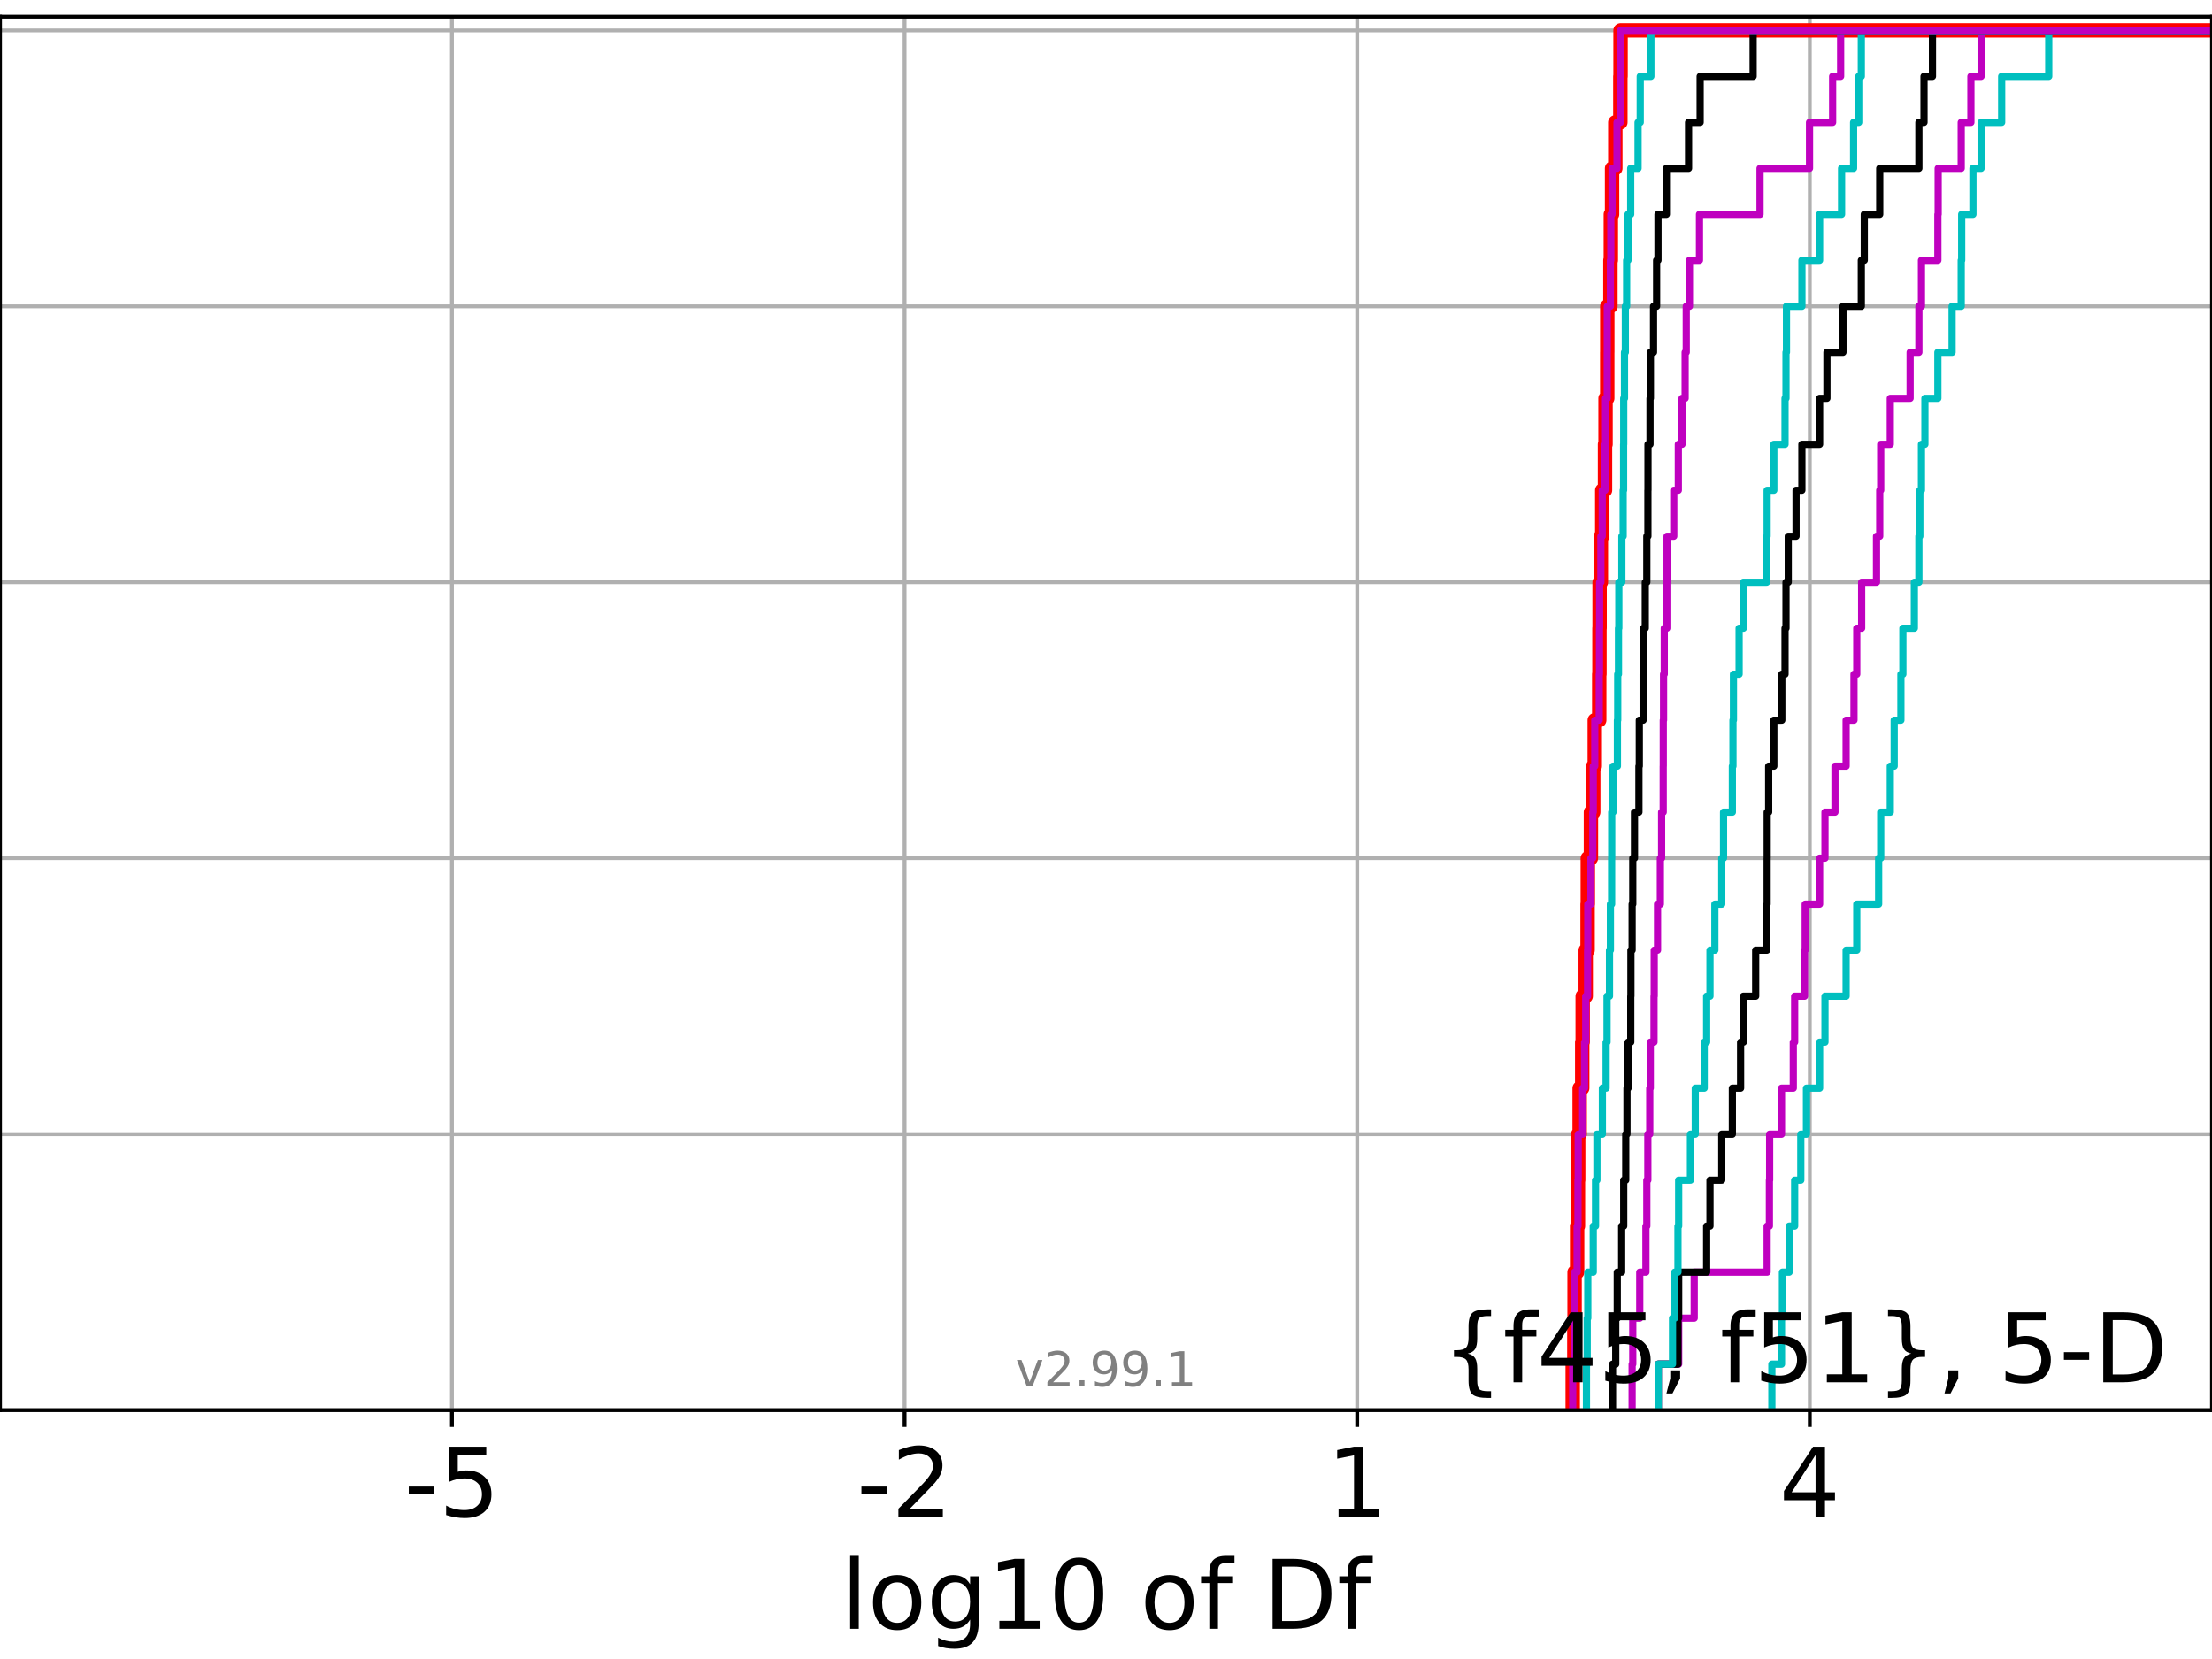 <?xml version="1.0" encoding="utf-8" standalone="no"?>
<!DOCTYPE svg PUBLIC "-//W3C//DTD SVG 1.1//EN"
  "http://www.w3.org/Graphics/SVG/1.1/DTD/svg11.dtd">
<!-- Created with matplotlib (https://matplotlib.org/) -->
<svg height="345.6pt" version="1.1" viewBox="0 0 460.8 345.6" width="460.8pt" xmlns="http://www.w3.org/2000/svg" xmlns:xlink="http://www.w3.org/1999/xlink">
 <defs>
  <style type="text/css">*{stroke-linecap:butt;stroke-linejoin:round;}</style>
 </defs>
 <g id="figure_1">
  <g id="patch_1">
   <path d="M 0 345.6 
L 460.8 345.6 
L 460.8 0 
L 0 0 
z
" style="fill:#ffffff;"/>
  </g>
  <g id="axes_1">
   <g id="patch_2">
    <path d="M 0 293.76 
L 460.8 293.76 
L 460.8 3.456 
L 0 3.456 
z
" style="fill:#ffffff;"/>
   </g>
   <g id="matplotlib.axis_1">
    <g id="xtick_1">
     <g id="line2d_1">
      <path clip-path="url(#pef96434044)" d="M 94.152 293.76 
L 94.152 3.456 
" style="fill:none;stroke:#b0b0b0;stroke-linecap:square;stroke-width:0.8;"/>
     </g>
     <g id="line2d_2">
      <defs>
       <path d="M 0 0 
L 0 3.5 
" id="m32bf2d831a" style="stroke:#000000;stroke-width:0.8;"/>
      </defs>
      <g>
       <use style="stroke:#000000;stroke-width:0.8;" x="94.152" xlink:href="#m32bf2d831a" y="293.76"/>
      </g>
     </g>
     <g id="text_1">
      <!-- -5 -->
      <g transform="translate(84.182 315.957)scale(0.2 -0.2)">
       <defs>
        <path d="M 4.891 31.391 
L 31.203 31.391 
L 31.203 23.391 
L 4.891 23.391 
z
" id="DejaVuSans-45"/>
        <path d="M 10.797 72.906 
L 49.516 72.906 
L 49.516 64.594 
L 19.828 64.594 
L 19.828 46.734 
Q 21.969 47.469 24.109 47.828 
Q 26.266 48.188 28.422 48.188 
Q 40.625 48.188 47.75 41.5 
Q 54.891 34.812 54.891 23.391 
Q 54.891 11.625 47.562 5.094 
Q 40.234 -1.422 26.906 -1.422 
Q 22.312 -1.422 17.547 -0.641 
Q 12.797 0.141 7.719 1.703 
L 7.719 11.625 
Q 12.109 9.234 16.797 8.062 
Q 21.484 6.891 26.703 6.891 
Q 35.156 6.891 40.078 11.328 
Q 45.016 15.766 45.016 23.391 
Q 45.016 31 40.078 35.438 
Q 35.156 39.891 26.703 39.891 
Q 22.75 39.891 18.812 39.016 
Q 14.891 38.141 10.797 36.281 
z
" id="DejaVuSans-53"/>
       </defs>
       <use xlink:href="#DejaVuSans-45"/>
       <use x="36.084" xlink:href="#DejaVuSans-53"/>
      </g>
     </g>
    </g>
    <g id="xtick_2">
     <g id="line2d_3">
      <path clip-path="url(#pef96434044)" d="M 188.44 293.76 
L 188.44 3.456 
" style="fill:none;stroke:#b0b0b0;stroke-linecap:square;stroke-width:0.8;"/>
     </g>
     <g id="line2d_4">
      <g>
       <use style="stroke:#000000;stroke-width:0.8;" x="188.44" xlink:href="#m32bf2d831a" y="293.76"/>
      </g>
     </g>
     <g id="text_2">
      <!-- -2 -->
      <g transform="translate(178.47 315.957)scale(0.2 -0.2)">
       <defs>
        <path d="M 19.188 8.297 
L 53.609 8.297 
L 53.609 0 
L 7.328 0 
L 7.328 8.297 
Q 12.938 14.109 22.625 23.891 
Q 32.328 33.688 34.812 36.531 
Q 39.547 41.844 41.422 45.531 
Q 43.312 49.219 43.312 52.781 
Q 43.312 58.594 39.234 62.25 
Q 35.156 65.922 28.609 65.922 
Q 23.969 65.922 18.812 64.312 
Q 13.672 62.703 7.812 59.422 
L 7.812 69.391 
Q 13.766 71.781 18.938 73 
Q 24.125 74.219 28.422 74.219 
Q 39.75 74.219 46.484 68.547 
Q 53.219 62.891 53.219 53.422 
Q 53.219 48.922 51.531 44.891 
Q 49.859 40.875 45.406 35.406 
Q 44.188 33.984 37.641 27.219 
Q 31.109 20.453 19.188 8.297 
z
" id="DejaVuSans-50"/>
       </defs>
       <use xlink:href="#DejaVuSans-45"/>
       <use x="36.084" xlink:href="#DejaVuSans-50"/>
      </g>
     </g>
    </g>
    <g id="xtick_3">
     <g id="line2d_5">
      <path clip-path="url(#pef96434044)" d="M 282.728 293.76 
L 282.728 3.456 
" style="fill:none;stroke:#b0b0b0;stroke-linecap:square;stroke-width:0.8;"/>
     </g>
     <g id="line2d_6">
      <g>
       <use style="stroke:#000000;stroke-width:0.8;" x="282.728" xlink:href="#m32bf2d831a" y="293.76"/>
      </g>
     </g>
     <g id="text_3">
      <!-- 1 -->
      <g transform="translate(276.366 315.957)scale(0.2 -0.2)">
       <defs>
        <path d="M 12.406 8.297 
L 28.516 8.297 
L 28.516 63.922 
L 10.984 60.406 
L 10.984 69.391 
L 28.422 72.906 
L 38.281 72.906 
L 38.281 8.297 
L 54.391 8.297 
L 54.391 0 
L 12.406 0 
z
" id="DejaVuSans-49"/>
       </defs>
       <use xlink:href="#DejaVuSans-49"/>
      </g>
     </g>
    </g>
    <g id="xtick_4">
     <g id="line2d_7">
      <path clip-path="url(#pef96434044)" d="M 377.016 293.76 
L 377.016 3.456 
" style="fill:none;stroke:#b0b0b0;stroke-linecap:square;stroke-width:0.8;"/>
     </g>
     <g id="line2d_8">
      <g>
       <use style="stroke:#000000;stroke-width:0.8;" x="377.016" xlink:href="#m32bf2d831a" y="293.76"/>
      </g>
     </g>
     <g id="text_4">
      <!-- 4 -->
      <g transform="translate(370.654 315.957)scale(0.2 -0.2)">
       <defs>
        <path d="M 37.797 64.312 
L 12.891 25.391 
L 37.797 25.391 
z
M 35.203 72.906 
L 47.609 72.906 
L 47.609 25.391 
L 58.016 25.391 
L 58.016 17.188 
L 47.609 17.188 
L 47.609 0 
L 37.797 0 
L 37.797 17.188 
L 4.891 17.188 
L 4.891 26.703 
z
" id="DejaVuSans-52"/>
       </defs>
       <use xlink:href="#DejaVuSans-52"/>
      </g>
     </g>
    </g>
    <g id="text_5">
     <!-- log10 of Df -->
     <g transform="translate(175.214 339.313)scale(0.2 -0.2)">
      <defs>
       <path d="M 9.422 75.984 
L 18.406 75.984 
L 18.406 0 
L 9.422 0 
z
" id="DejaVuSans-108"/>
       <path d="M 30.609 48.391 
Q 23.391 48.391 19.188 42.75 
Q 14.984 37.109 14.984 27.297 
Q 14.984 17.484 19.156 11.844 
Q 23.344 6.203 30.609 6.203 
Q 37.797 6.203 41.984 11.859 
Q 46.188 17.531 46.188 27.297 
Q 46.188 37.016 41.984 42.703 
Q 37.797 48.391 30.609 48.391 
z
M 30.609 56 
Q 42.328 56 49.016 48.375 
Q 55.719 40.766 55.719 27.297 
Q 55.719 13.875 49.016 6.219 
Q 42.328 -1.422 30.609 -1.422 
Q 18.844 -1.422 12.172 6.219 
Q 5.516 13.875 5.516 27.297 
Q 5.516 40.766 12.172 48.375 
Q 18.844 56 30.609 56 
z
" id="DejaVuSans-111"/>
       <path d="M 45.406 27.984 
Q 45.406 37.75 41.375 43.109 
Q 37.359 48.484 30.078 48.484 
Q 22.859 48.484 18.828 43.109 
Q 14.797 37.75 14.797 27.984 
Q 14.797 18.266 18.828 12.891 
Q 22.859 7.516 30.078 7.516 
Q 37.359 7.516 41.375 12.891 
Q 45.406 18.266 45.406 27.984 
z
M 54.391 6.781 
Q 54.391 -7.172 48.188 -13.984 
Q 42 -20.797 29.203 -20.797 
Q 24.469 -20.797 20.266 -20.094 
Q 16.062 -19.391 12.109 -17.922 
L 12.109 -9.188 
Q 16.062 -11.328 19.922 -12.344 
Q 23.781 -13.375 27.781 -13.375 
Q 36.625 -13.375 41.016 -8.766 
Q 45.406 -4.156 45.406 5.172 
L 45.406 9.625 
Q 42.625 4.781 38.281 2.391 
Q 33.938 0 27.875 0 
Q 17.828 0 11.672 7.656 
Q 5.516 15.328 5.516 27.984 
Q 5.516 40.672 11.672 48.328 
Q 17.828 56 27.875 56 
Q 33.938 56 38.281 53.609 
Q 42.625 51.219 45.406 46.391 
L 45.406 54.688 
L 54.391 54.688 
z
" id="DejaVuSans-103"/>
       <path d="M 31.781 66.406 
Q 24.172 66.406 20.328 58.906 
Q 16.5 51.422 16.5 36.375 
Q 16.5 21.391 20.328 13.891 
Q 24.172 6.391 31.781 6.391 
Q 39.453 6.391 43.281 13.891 
Q 47.125 21.391 47.125 36.375 
Q 47.125 51.422 43.281 58.906 
Q 39.453 66.406 31.781 66.406 
z
M 31.781 74.219 
Q 44.047 74.219 50.516 64.516 
Q 56.984 54.828 56.984 36.375 
Q 56.984 17.969 50.516 8.266 
Q 44.047 -1.422 31.781 -1.422 
Q 19.531 -1.422 13.062 8.266 
Q 6.594 17.969 6.594 36.375 
Q 6.594 54.828 13.062 64.516 
Q 19.531 74.219 31.781 74.219 
z
" id="DejaVuSans-48"/>
       <path id="DejaVuSans-32"/>
       <path d="M 37.109 75.984 
L 37.109 68.5 
L 28.516 68.5 
Q 23.688 68.5 21.797 66.547 
Q 19.922 64.594 19.922 59.516 
L 19.922 54.688 
L 34.719 54.688 
L 34.719 47.703 
L 19.922 47.703 
L 19.922 0 
L 10.891 0 
L 10.891 47.703 
L 2.297 47.703 
L 2.297 54.688 
L 10.891 54.688 
L 10.891 58.5 
Q 10.891 67.625 15.141 71.797 
Q 19.391 75.984 28.609 75.984 
z
" id="DejaVuSans-102"/>
       <path d="M 19.672 64.797 
L 19.672 8.109 
L 31.594 8.109 
Q 46.688 8.109 53.688 14.938 
Q 60.688 21.781 60.688 36.531 
Q 60.688 51.172 53.688 57.984 
Q 46.688 64.797 31.594 64.797 
z
M 9.812 72.906 
L 30.078 72.906 
Q 51.266 72.906 61.172 64.094 
Q 71.094 55.281 71.094 36.531 
Q 71.094 17.672 61.125 8.828 
Q 51.172 0 30.078 0 
L 9.812 0 
z
" id="DejaVuSans-68"/>
      </defs>
      <use xlink:href="#DejaVuSans-108"/>
      <use x="27.783" xlink:href="#DejaVuSans-111"/>
      <use x="88.965" xlink:href="#DejaVuSans-103"/>
      <use x="152.441" xlink:href="#DejaVuSans-49"/>
      <use x="216.064" xlink:href="#DejaVuSans-48"/>
      <use x="279.688" xlink:href="#DejaVuSans-32"/>
      <use x="311.475" xlink:href="#DejaVuSans-111"/>
      <use x="372.656" xlink:href="#DejaVuSans-102"/>
      <use x="407.861" xlink:href="#DejaVuSans-32"/>
      <use x="439.648" xlink:href="#DejaVuSans-68"/>
      <use x="516.65" xlink:href="#DejaVuSans-102"/>
     </g>
    </g>
   </g>
   <g id="matplotlib.axis_2">
    <g id="ytick_1">
     <g id="line2d_9">
      <path clip-path="url(#pef96434044)" d="M 0 293.76 
L 460.8 293.76 
" style="fill:none;stroke:#b0b0b0;stroke-linecap:square;stroke-width:0.8;"/>
     </g>
     <g id="line2d_10">
      <defs>
       <path d="M 0 0 
L -3.5 0 
" id="mfc3b64a589" style="stroke:#000000;stroke-width:0.8;"/>
      </defs>
      <g>
       <use style="stroke:#000000;stroke-width:0.8;" x="0" xlink:href="#mfc3b64a589" y="293.76"/>
      </g>
     </g>
    </g>
    <g id="ytick_2">
     <g id="line2d_11">
      <path clip-path="url(#pef96434044)" d="M 0 236.274 
L 460.8 236.274 
" style="fill:none;stroke:#b0b0b0;stroke-linecap:square;stroke-width:0.8;"/>
     </g>
     <g id="line2d_12">
      <g>
       <use style="stroke:#000000;stroke-width:0.8;" x="0" xlink:href="#mfc3b64a589" y="236.274"/>
      </g>
     </g>
    </g>
    <g id="ytick_3">
     <g id="line2d_13">
      <path clip-path="url(#pef96434044)" d="M 0 178.788 
L 460.8 178.788 
" style="fill:none;stroke:#b0b0b0;stroke-linecap:square;stroke-width:0.8;"/>
     </g>
     <g id="line2d_14">
      <g>
       <use style="stroke:#000000;stroke-width:0.8;" x="0" xlink:href="#mfc3b64a589" y="178.788"/>
      </g>
     </g>
    </g>
    <g id="ytick_4">
     <g id="line2d_15">
      <path clip-path="url(#pef96434044)" d="M 0 121.302 
L 460.8 121.302 
" style="fill:none;stroke:#b0b0b0;stroke-linecap:square;stroke-width:0.8;"/>
     </g>
     <g id="line2d_16">
      <g>
       <use style="stroke:#000000;stroke-width:0.8;" x="0" xlink:href="#mfc3b64a589" y="121.302"/>
      </g>
     </g>
    </g>
    <g id="ytick_5">
     <g id="line2d_17">
      <path clip-path="url(#pef96434044)" d="M 0 63.816 
L 460.8 63.816 
" style="fill:none;stroke:#b0b0b0;stroke-linecap:square;stroke-width:0.8;"/>
     </g>
     <g id="line2d_18">
      <g>
       <use style="stroke:#000000;stroke-width:0.8;" x="0" xlink:href="#mfc3b64a589" y="63.816"/>
      </g>
     </g>
    </g>
    <g id="ytick_6">
     <g id="line2d_19">
      <path clip-path="url(#pef96434044)" d="M 0 6.33 
L 460.8 6.33 
" style="fill:none;stroke:#b0b0b0;stroke-linecap:square;stroke-width:0.8;"/>
     </g>
     <g id="line2d_20">
      <g>
       <use style="stroke:#000000;stroke-width:0.8;" x="0" xlink:href="#mfc3b64a589" y="6.33"/>
      </g>
     </g>
    </g>
   </g>
   <g id="line2d_21">
    <path clip-path="url(#pef96434044)" d="M 327.624 293.76 
L 327.624 284.179 
L 327.965 284.179 
L 327.965 274.598 
L 328.013 274.598 
L 328.013 265.017 
L 328.544 265.017 
L 328.544 255.436 
L 328.717 255.436 
L 328.717 245.855 
L 328.767 245.855 
L 328.767 236.274 
L 329.07 236.274 
L 329.07 226.693 
L 329.604 226.693 
L 329.604 217.112 
L 329.701 217.112 
L 329.701 207.531 
L 330.332 207.531 
L 330.332 197.95 
L 330.723 197.95 
L 330.723 188.369 
L 330.766 188.369 
L 330.766 178.788 
L 331.418 178.788 
L 331.418 169.207 
L 331.903 169.207 
L 331.903 159.626 
L 332.219 159.626 
L 332.219 150.045 
L 333.148 150.045 
L 333.148 140.464 
L 333.195 140.464 
L 333.195 130.883 
L 333.224 130.883 
L 333.224 121.302 
L 333.494 121.302 
L 333.494 111.721 
L 333.777 111.721 
L 333.777 102.14 
L 334.353 102.14 
L 334.353 92.559 
L 334.464 92.559 
L 334.464 82.978 
L 334.818 82.978 
L 334.818 73.397 
L 334.826 73.397 
L 334.826 63.816 
L 335.477 63.816 
L 335.477 54.235 
L 335.564 54.235 
L 335.564 44.654 
L 335.822 44.654 
L 335.822 35.073 
L 336.498 35.073 
L 336.498 25.492 
L 337.55 25.492 
L 337.55 15.911 
L 337.589 15.911 
L 337.589 6.33 
L 337.589 6.33 
L 337.589 6.33 
L 460.8 6.33 
" style="fill:none;stroke:#ff0000;stroke-linecap:square;stroke-width:3;"/>
   </g>
   <g id="line2d_22">
    <path clip-path="url(#pef96434044)" d="M 369.113 293.76 
L 369.113 284.179 
L 371.121 284.179 
L 371.121 274.598 
L 371.312 274.598 
L 371.312 265.017 
L 372.721 265.017 
L 372.721 255.436 
L 373.86 255.436 
L 373.86 245.855 
L 375.14 245.855 
L 375.14 236.274 
L 376.317 236.274 
L 376.317 226.693 
L 379.057 226.693 
L 379.057 217.112 
L 380.175 217.112 
L 380.175 207.531 
L 384.581 207.531 
L 384.581 197.95 
L 386.8 197.95 
L 386.8 188.369 
L 391.356 188.369 
L 391.356 178.788 
L 391.787 178.788 
L 391.787 169.207 
L 393.78 169.207 
L 393.78 159.626 
L 394.596 159.626 
L 394.596 150.045 
L 395.994 150.045 
L 395.994 140.464 
L 396.407 140.464 
L 396.407 130.883 
L 398.796 130.883 
L 398.796 121.302 
L 399.742 121.302 
L 399.742 111.721 
L 399.939 111.721 
L 399.939 102.14 
L 400.273 102.14 
L 400.273 92.559 
L 400.995 92.559 
L 400.995 82.978 
L 403.695 82.978 
L 403.695 73.397 
L 406.659 73.397 
L 406.659 63.816 
L 408.559 63.816 
L 408.559 54.235 
L 408.657 54.235 
L 408.657 44.654 
L 411.003 44.654 
L 411.003 35.073 
L 412.703 35.073 
L 412.703 25.492 
L 416.986 25.492 
L 416.986 15.911 
L 426.791 15.911 
L 426.791 6.33 
L 426.791 6.33 
L 426.791 6.33 
L 460.8 6.33 
" style="fill:none;stroke:#00bfbf;stroke-linecap:square;stroke-width:1.5;"/>
   </g>
   <g id="line2d_23">
    <path clip-path="url(#pef96434044)" d="M 345.436 293.76 
L 345.436 284.179 
L 349.695 284.179 
L 349.695 274.598 
L 352.934 274.598 
L 352.934 265.017 
L 368.122 265.017 
L 368.122 255.436 
L 368.597 255.436 
L 368.597 245.855 
L 368.647 245.855 
L 368.647 236.274 
L 371.121 236.274 
L 371.121 226.693 
L 373.577 226.693 
L 373.577 217.112 
L 373.86 217.112 
L 373.86 207.531 
L 375.919 207.531 
L 375.919 197.95 
L 376.056 197.95 
L 376.056 188.369 
L 379.057 188.369 
L 379.057 178.788 
L 380.175 178.788 
L 380.175 169.207 
L 382.261 169.207 
L 382.261 159.626 
L 384.581 159.626 
L 384.581 150.045 
L 386.219 150.045 
L 386.219 140.464 
L 386.8 140.464 
L 386.8 130.883 
L 387.816 130.883 
L 387.816 121.302 
L 390.91 121.302 
L 390.91 111.721 
L 391.583 111.721 
L 391.583 102.14 
L 391.787 102.14 
L 391.787 92.559 
L 393.78 92.559 
L 393.78 82.978 
L 397.915 82.978 
L 397.915 73.397 
L 399.742 73.397 
L 399.742 63.816 
L 400.273 63.816 
L 400.273 54.235 
L 403.695 54.235 
L 403.695 44.654 
L 403.757 44.654 
L 403.757 35.073 
L 408.559 35.073 
L 408.559 25.492 
L 410.576 25.492 
L 410.576 15.911 
L 412.703 15.911 
L 412.703 6.33 
L 412.703 6.33 
L 412.703 6.33 
L 460.8 6.33 
" style="fill:none;stroke:#bf00bf;stroke-linecap:square;stroke-width:1.5;"/>
   </g>
   <g id="line2d_24">
    <path clip-path="url(#pef96434044)" d="M 345.436 293.76 
L 345.436 284.179 
L 349.55 284.179 
L 349.55 274.598 
L 349.695 274.598 
L 349.695 265.017 
L 355.522 265.017 
L 355.522 255.436 
L 356.221 255.436 
L 356.221 245.855 
L 358.675 245.855 
L 358.675 236.274 
L 360.882 236.274 
L 360.882 226.693 
L 362.596 226.693 
L 362.596 217.112 
L 363.178 217.112 
L 363.178 207.531 
L 365.74 207.531 
L 365.74 197.95 
L 368.064 197.95 
L 368.064 188.369 
L 368.122 188.369 
L 368.122 178.788 
L 368.134 178.788 
L 368.134 169.207 
L 368.444 169.207 
L 368.444 159.626 
L 369.521 159.626 
L 369.521 150.045 
L 371.185 150.045 
L 371.185 140.464 
L 371.856 140.464 
L 371.856 130.883 
L 372.056 130.883 
L 372.056 121.302 
L 372.526 121.302 
L 372.526 111.721 
L 374.151 111.721 
L 374.151 102.14 
L 375.367 102.14 
L 375.367 92.559 
L 379.057 92.559 
L 379.057 82.978 
L 380.586 82.978 
L 380.586 73.397 
L 383.923 73.397 
L 383.923 63.816 
L 387.746 63.816 
L 387.746 54.235 
L 388.366 54.235 
L 388.366 44.654 
L 391.583 44.654 
L 391.583 35.073 
L 399.742 35.073 
L 399.742 25.492 
L 400.808 25.492 
L 400.808 15.911 
L 402.57 15.911 
L 402.57 6.33 
L 402.57 6.33 
L 402.57 6.33 
L 460.8 6.33 
" style="fill:none;stroke:#000000;stroke-linecap:square;stroke-width:1.5;"/>
   </g>
   <g id="line2d_25">
    <path clip-path="url(#pef96434044)" d="M 345.436 293.76 
L 345.436 284.179 
L 348.417 284.179 
L 348.417 274.598 
L 348.877 274.598 
L 348.877 265.017 
L 349.55 265.017 
L 349.55 255.436 
L 349.695 255.436 
L 349.695 245.855 
L 352.15 245.855 
L 352.15 236.274 
L 353.152 236.274 
L 353.152 226.693 
L 355.018 226.693 
L 355.018 217.112 
L 355.522 217.112 
L 355.522 207.531 
L 356.221 207.531 
L 356.221 197.95 
L 357.236 197.95 
L 357.236 188.369 
L 358.675 188.369 
L 358.675 178.788 
L 359.045 178.788 
L 359.045 169.207 
L 360.882 169.207 
L 360.882 159.626 
L 361.008 159.626 
L 361.008 150.045 
L 361.109 150.045 
L 361.109 140.464 
L 362.288 140.464 
L 362.288 130.883 
L 363.178 130.883 
L 363.178 121.302 
L 368.024 121.302 
L 368.024 111.721 
L 368.122 111.721 
L 368.122 102.14 
L 369.521 102.14 
L 369.521 92.559 
L 371.856 92.559 
L 371.856 82.978 
L 372.056 82.978 
L 372.056 73.397 
L 372.157 73.397 
L 372.157 63.816 
L 375.374 63.816 
L 375.374 54.235 
L 379.057 54.235 
L 379.057 44.654 
L 383.635 44.654 
L 383.635 35.073 
L 386.135 35.073 
L 386.135 25.492 
L 387.207 25.492 
L 387.207 15.911 
L 387.746 15.911 
L 387.746 6.33 
L 387.746 6.33 
L 387.746 6.33 
L 460.8 6.33 
" style="fill:none;stroke:#00bfbf;stroke-linecap:square;stroke-width:1.5;"/>
   </g>
   <g id="line2d_26">
    <path clip-path="url(#pef96434044)" d="M 340.002 293.76 
L 340.002 284.179 
L 340.137 284.179 
L 340.137 274.598 
L 341.592 274.598 
L 341.592 265.017 
L 342.875 265.017 
L 342.875 255.436 
L 343.063 255.436 
L 343.063 245.855 
L 343.274 245.855 
L 343.274 236.274 
L 343.672 236.274 
L 343.672 226.693 
L 343.786 226.693 
L 343.786 217.112 
L 344.56 217.112 
L 344.56 207.531 
L 344.602 207.531 
L 344.602 197.95 
L 345.295 197.95 
L 345.295 188.369 
L 345.88 188.369 
L 345.88 178.788 
L 346.142 178.788 
L 346.142 169.207 
L 346.477 169.207 
L 346.477 159.626 
L 346.49 159.626 
L 346.49 150.045 
L 346.55 150.045 
L 346.55 140.464 
L 346.696 140.464 
L 346.696 130.883 
L 347.229 130.883 
L 347.229 121.302 
L 347.274 121.302 
L 347.274 111.721 
L 348.675 111.721 
L 348.675 102.14 
L 349.625 102.14 
L 349.625 92.559 
L 350.397 92.559 
L 350.397 82.978 
L 351.043 82.978 
L 351.043 73.397 
L 351.275 73.397 
L 351.275 63.816 
L 351.942 63.816 
L 351.942 54.235 
L 354.03 54.235 
L 354.03 44.654 
L 366.645 44.654 
L 366.645 35.073 
L 376.958 35.073 
L 376.958 25.492 
L 381.772 25.492 
L 381.772 15.911 
L 383.438 15.911 
L 383.438 6.33 
L 383.438 6.33 
L 383.438 6.33 
L 460.8 6.33 
" style="fill:none;stroke:#bf00bf;stroke-linecap:square;stroke-width:1.5;"/>
   </g>
   <g id="line2d_27">
    <path clip-path="url(#pef96434044)" d="M 335.921 293.76 
L 335.921 284.179 
L 336.587 284.179 
L 336.587 274.598 
L 336.906 274.598 
L 336.906 265.017 
L 337.819 265.017 
L 337.819 255.436 
L 338.249 255.436 
L 338.249 245.855 
L 338.671 245.855 
L 338.671 236.274 
L 338.929 236.274 
L 338.929 226.693 
L 339.162 226.693 
L 339.162 217.112 
L 339.716 217.112 
L 339.716 207.531 
L 339.747 207.531 
L 339.747 197.95 
L 340.002 197.95 
L 340.002 188.369 
L 340.137 188.369 
L 340.137 178.788 
L 340.493 178.788 
L 340.493 169.207 
L 341.416 169.207 
L 341.416 159.626 
L 341.496 159.626 
L 341.496 150.045 
L 342.293 150.045 
L 342.293 140.464 
L 342.34 140.464 
L 342.34 130.883 
L 342.739 130.883 
L 342.739 121.302 
L 343.063 121.302 
L 343.063 111.721 
L 343.287 111.721 
L 343.287 102.14 
L 343.304 102.14 
L 343.304 92.559 
L 343.727 92.559 
L 343.727 82.978 
L 343.811 82.978 
L 343.811 73.397 
L 344.458 73.397 
L 344.458 63.816 
L 345.102 63.816 
L 345.102 54.235 
L 345.39 54.235 
L 345.39 44.654 
L 347.139 44.654 
L 347.139 35.073 
L 351.757 35.073 
L 351.757 25.492 
L 354.171 25.492 
L 354.171 15.911 
L 365.209 15.911 
L 365.209 6.33 
L 365.209 6.33 
L 365.209 6.33 
L 460.8 6.33 
" style="fill:none;stroke:#000000;stroke-linecap:square;stroke-width:1.5;"/>
   </g>
   <g id="line2d_28">
    <path clip-path="url(#pef96434044)" d="M 330.489 293.76 
L 330.489 284.179 
L 330.643 284.179 
L 330.643 274.598 
L 330.766 274.598 
L 330.766 265.017 
L 331.903 265.017 
L 331.903 255.436 
L 332.378 255.436 
L 332.378 245.855 
L 332.668 245.855 
L 332.668 236.274 
L 333.806 236.274 
L 333.806 226.693 
L 334.58 226.693 
L 334.58 217.112 
L 334.776 217.112 
L 334.776 207.531 
L 335.288 207.531 
L 335.288 197.95 
L 335.477 197.95 
L 335.477 188.369 
L 335.731 188.369 
L 335.731 178.788 
L 335.75 178.788 
L 335.75 169.207 
L 336.028 169.207 
L 336.028 159.626 
L 336.937 159.626 
L 336.937 150.045 
L 337 150.045 
L 337 140.464 
L 337.158 140.464 
L 337.158 130.883 
L 337.231 130.883 
L 337.231 121.302 
L 337.862 121.302 
L 337.862 111.721 
L 338.132 111.721 
L 338.132 102.14 
L 338.224 102.14 
L 338.224 92.559 
L 338.249 92.559 
L 338.249 82.978 
L 338.411 82.978 
L 338.411 73.397 
L 338.587 73.397 
L 338.587 63.816 
L 338.857 63.816 
L 338.857 54.235 
L 339.145 54.235 
L 339.145 44.654 
L 339.704 44.654 
L 339.704 35.073 
L 341.237 35.073 
L 341.237 25.492 
L 341.69 25.492 
L 341.69 15.911 
L 343.909 15.911 
L 343.909 6.33 
L 343.909 6.33 
L 343.909 6.33 
L 460.8 6.33 
" style="fill:none;stroke:#00bfbf;stroke-linecap:square;stroke-width:1.5;"/>
   </g>
   <g id="line2d_29">
    <path clip-path="url(#pef96434044)" d="M 327.624 293.76 
L 327.624 284.179 
L 327.965 284.179 
L 327.965 274.598 
L 328.013 274.598 
L 328.013 265.017 
L 328.544 265.017 
L 328.544 255.436 
L 328.717 255.436 
L 328.717 245.855 
L 328.767 245.855 
L 328.767 236.274 
L 329.701 236.274 
L 329.701 226.693 
L 330.09 226.693 
L 330.09 217.112 
L 330.332 217.112 
L 330.332 207.531 
L 330.723 207.531 
L 330.723 197.95 
L 330.766 197.95 
L 330.766 188.369 
L 331.418 188.369 
L 331.418 178.788 
L 331.803 178.788 
L 331.803 169.207 
L 331.903 169.207 
L 331.903 159.626 
L 332.219 159.626 
L 332.219 150.045 
L 333.148 150.045 
L 333.148 140.464 
L 333.195 140.464 
L 333.195 130.883 
L 333.224 130.883 
L 333.224 121.302 
L 333.494 121.302 
L 333.494 111.721 
L 333.777 111.721 
L 333.777 102.14 
L 334.353 102.14 
L 334.353 92.559 
L 334.464 92.559 
L 334.464 82.978 
L 334.818 82.978 
L 334.818 73.397 
L 334.826 73.397 
L 334.826 63.816 
L 335.477 63.816 
L 335.477 54.235 
L 335.564 54.235 
L 335.564 44.654 
L 335.822 44.654 
L 335.822 35.073 
L 336.856 35.073 
L 336.856 25.492 
L 337.55 25.492 
L 337.55 15.911 
L 337.589 15.911 
L 337.589 6.33 
L 337.589 6.33 
L 337.589 6.33 
L 460.8 6.33 
" style="fill:none;stroke:#bf00bf;stroke-linecap:square;stroke-width:1.5;"/>
   </g>
   <g id="patch_3">
    <path d="M 0 293.76 
L 0 3.456 
" style="fill:none;stroke:#000000;stroke-linecap:square;stroke-linejoin:miter;stroke-width:0.8;"/>
   </g>
   <g id="patch_4">
    <path d="M 460.8 293.76 
L 460.8 3.456 
" style="fill:none;stroke:#000000;stroke-linecap:square;stroke-linejoin:miter;stroke-width:0.8;"/>
   </g>
   <g id="patch_5">
    <path d="M 0 293.76 
L 460.8 293.76 
" style="fill:none;stroke:#000000;stroke-linecap:square;stroke-linejoin:miter;stroke-width:0.8;"/>
   </g>
   <g id="patch_6">
    <path d="M 0 3.456 
L 460.8 3.456 
" style="fill:none;stroke:#000000;stroke-linecap:square;stroke-linejoin:miter;stroke-width:0.8;"/>
   </g>
   <g id="text_6">
    <!-- {f45, f51}, 5-D -->
    <g transform="translate(300.387 287.954)scale(0.2 -0.2)">
     <defs>
      <path d="M 51.125 -9.281 
L 51.125 -16.312 
L 48.094 -16.312 
Q 35.938 -16.312 31.812 -12.688 
Q 27.688 -9.078 27.688 1.703 
L 27.688 13.375 
Q 27.688 20.75 25.047 23.578 
Q 22.406 26.422 15.484 26.422 
L 12.5 26.422 
L 12.5 33.406 
L 15.484 33.406 
Q 22.469 33.406 25.078 36.203 
Q 27.688 39.016 27.688 46.297 
L 27.688 58.016 
Q 27.688 68.797 31.812 72.391 
Q 35.938 75.984 48.094 75.984 
L 51.125 75.984 
L 51.125 69 
L 47.797 69 
Q 40.922 69 38.812 66.844 
Q 36.719 64.703 36.719 57.812 
L 36.719 45.703 
Q 36.719 38.031 34.5 34.562 
Q 32.281 31.109 26.906 29.891 
Q 32.328 28.562 34.516 25.094 
Q 36.719 21.625 36.719 14.016 
L 36.719 1.906 
Q 36.719 -4.984 38.812 -7.125 
Q 40.922 -9.281 47.797 -9.281 
z
" id="DejaVuSans-123"/>
      <path d="M 11.719 12.406 
L 22.016 12.406 
L 22.016 4 
L 14.016 -11.625 
L 7.719 -11.625 
L 11.719 4 
z
" id="DejaVuSans-44"/>
      <path d="M 12.5 -9.281 
L 15.922 -9.281 
Q 22.75 -9.281 24.828 -7.172 
Q 26.906 -5.078 26.906 1.906 
L 26.906 14.016 
Q 26.906 21.625 29.094 25.094 
Q 31.297 28.562 36.719 29.891 
Q 31.297 31.109 29.094 34.562 
Q 26.906 38.031 26.906 45.703 
L 26.906 57.812 
Q 26.906 64.75 24.828 66.875 
Q 22.75 69 15.922 69 
L 12.5 69 
L 12.5 75.984 
L 15.578 75.984 
Q 27.734 75.984 31.812 72.391 
Q 35.891 68.797 35.891 58.016 
L 35.891 46.297 
Q 35.891 39.016 38.516 36.203 
Q 41.156 33.406 48.094 33.406 
L 51.125 33.406 
L 51.125 26.422 
L 48.094 26.422 
Q 41.156 26.422 38.516 23.578 
Q 35.891 20.75 35.891 13.375 
L 35.891 1.703 
Q 35.891 -9.078 31.812 -12.688 
Q 27.734 -16.312 15.578 -16.312 
L 12.5 -16.312 
z
" id="DejaVuSans-125"/>
     </defs>
     <use xlink:href="#DejaVuSans-123"/>
     <use x="63.623" xlink:href="#DejaVuSans-102"/>
     <use x="98.828" xlink:href="#DejaVuSans-52"/>
     <use x="162.451" xlink:href="#DejaVuSans-53"/>
     <use x="226.074" xlink:href="#DejaVuSans-44"/>
     <use x="257.861" xlink:href="#DejaVuSans-32"/>
     <use x="289.648" xlink:href="#DejaVuSans-102"/>
     <use x="324.854" xlink:href="#DejaVuSans-53"/>
     <use x="388.477" xlink:href="#DejaVuSans-49"/>
     <use x="452.1" xlink:href="#DejaVuSans-125"/>
     <use x="515.723" xlink:href="#DejaVuSans-44"/>
     <use x="547.51" xlink:href="#DejaVuSans-32"/>
     <use x="579.297" xlink:href="#DejaVuSans-53"/>
     <use x="642.92" xlink:href="#DejaVuSans-45"/>
     <use x="679.004" xlink:href="#DejaVuSans-68"/>
    </g>
   </g>
   <g id="text_7">
    <!-- v2.99.1 -->
    <g style="fill:#808080;" transform="translate(211.537 288.777)scale(0.1 -0.1)">
     <defs>
      <path d="M 2.984 54.688 
L 12.5 54.688 
L 29.594 8.797 
L 46.688 54.688 
L 56.203 54.688 
L 35.688 0 
L 23.484 0 
z
" id="DejaVuSans-118"/>
      <path d="M 10.688 12.406 
L 21 12.406 
L 21 0 
L 10.688 0 
z
" id="DejaVuSans-46"/>
      <path d="M 10.984 1.516 
L 10.984 10.5 
Q 14.703 8.734 18.5 7.812 
Q 22.312 6.891 25.984 6.891 
Q 35.75 6.891 40.891 13.453 
Q 46.047 20.016 46.781 33.406 
Q 43.953 29.203 39.594 26.953 
Q 35.25 24.703 29.984 24.703 
Q 19.047 24.703 12.672 31.312 
Q 6.297 37.938 6.297 49.422 
Q 6.297 60.641 12.938 67.422 
Q 19.578 74.219 30.609 74.219 
Q 43.266 74.219 49.922 64.516 
Q 56.594 54.828 56.594 36.375 
Q 56.594 19.141 48.406 8.859 
Q 40.234 -1.422 26.422 -1.422 
Q 22.703 -1.422 18.891 -0.688 
Q 15.094 0.047 10.984 1.516 
z
M 30.609 32.422 
Q 37.25 32.422 41.125 36.953 
Q 45.016 41.5 45.016 49.422 
Q 45.016 57.281 41.125 61.844 
Q 37.25 66.406 30.609 66.406 
Q 23.969 66.406 20.094 61.844 
Q 16.219 57.281 16.219 49.422 
Q 16.219 41.5 20.094 36.953 
Q 23.969 32.422 30.609 32.422 
z
" id="DejaVuSans-57"/>
     </defs>
     <use xlink:href="#DejaVuSans-118"/>
     <use x="59.18" xlink:href="#DejaVuSans-50"/>
     <use x="122.803" xlink:href="#DejaVuSans-46"/>
     <use x="154.59" xlink:href="#DejaVuSans-57"/>
     <use x="218.213" xlink:href="#DejaVuSans-57"/>
     <use x="281.836" xlink:href="#DejaVuSans-46"/>
     <use x="313.623" xlink:href="#DejaVuSans-49"/>
    </g>
   </g>
  </g>
 </g>
 <defs>
  <clipPath id="pef96434044">
   <rect height="290.304" width="460.8" x="0" y="3.456"/>
  </clipPath>
 </defs>
</svg>
